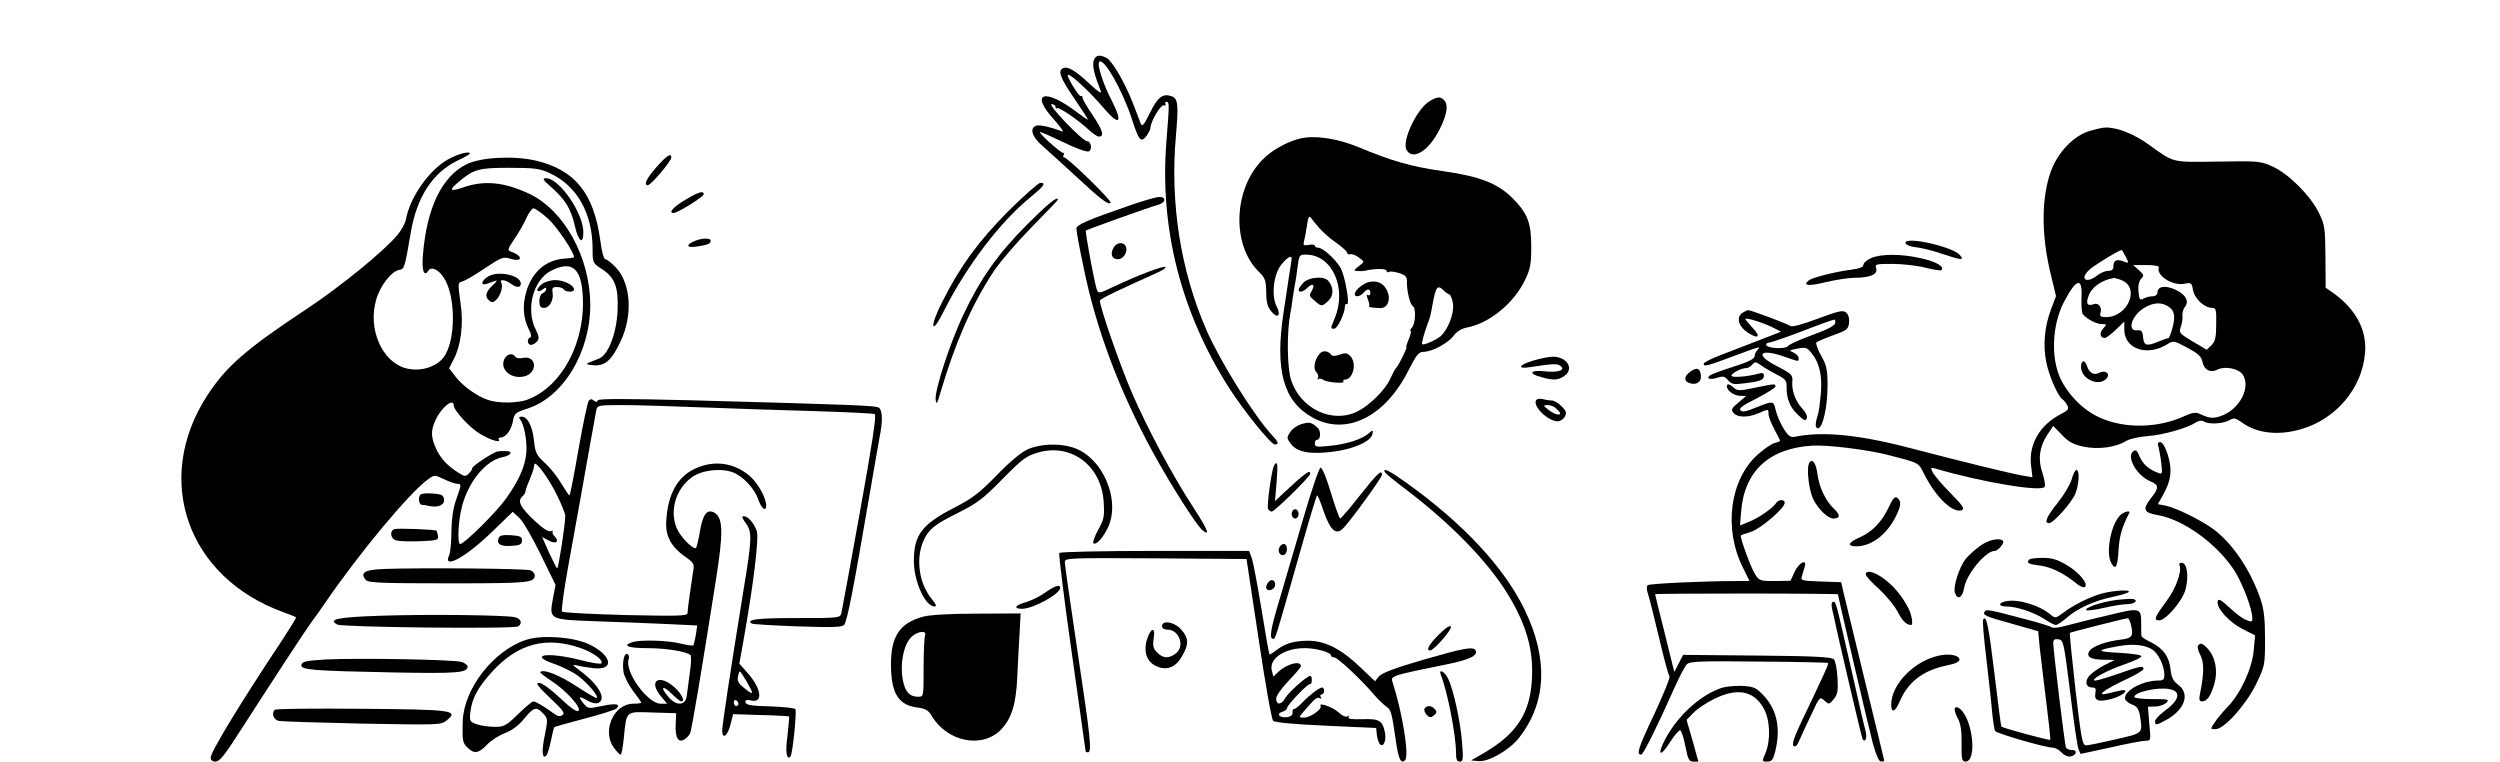 <?xml version="1.0" standalone="no"?>
<!DOCTYPE svg PUBLIC "-//W3C//DTD SVG 20010904//EN"
 "http://www.w3.org/TR/2001/REC-SVG-20010904/DTD/svg10.dtd">
<svg version="1.0" xmlns="http://www.w3.org/2000/svg"
 width="1080pt" height="329pt" viewBox="0 0 1080 329"
 preserveAspectRatio="xMidYMid meet">

<g transform="translate(0,329) scale(0.1,-0.1)"
fill="#000000" stroke="none">
<path d="M4724 3025 c-5 -21 3 -57 32 -130 4 -12 -15 1 -47 31 -62 58 -94 78
-115 70 -26 -10 -15 -41 46 -130 33 -49 60 -90 60 -93 0 -2 -21 12 -46 31
-140 107 -208 87 -101 -30 28 -32 45 -55 36 -52 -52 20 -99 30 -113 25 -29
-11 -18 -48 26 -86 22 -20 87 -78 142 -129 112 -104 143 -128 154 -118 7 8
-186 196 -201 196 -5 0 -5 5 -2 10 3 6 2 10 -3 10 -11 0 -110 89 -99 90 5 0
50 -20 102 -45 51 -25 100 -43 108 -39 17 6 11 44 -7 44 -20 1 -173 160 -153
160 9 0 17 -5 17 -12 0 -6 3 -9 6 -5 7 7 94 -53 139 -95 16 -15 35 -28 42 -28
25 0 17 27 -25 90 -25 36 -45 70 -45 77 0 7 -4 10 -8 8 -7 -5 -62 85 -56 91 8
9 96 -73 156 -144 67 -78 83 -64 35 31 -39 75 -66 159 -55 170 19 19 100 -122
141 -248 30 -93 39 -103 62 -73 9 13 18 29 18 35 0 28 45 103 58 98 7 -2 10 0
7 5 -3 6 -1 10 4 10 13 0 13 -5 0 -170 -30 -375 62 -737 270 -1065 63 -98 181
-245 198 -245 19 0 16 11 -11 39 -78 84 -225 319 -285 457 -111 256 -157 548
-131 837 12 139 9 163 -21 172 -36 12 -58 -5 -91 -72 -26 -53 -33 -62 -40 -47
-4 11 -19 50 -34 89 -34 87 -89 182 -114 195 -31 16 -49 12 -56 -15z"/>
<path d="M6179 2855 c-56 -30 -126 -176 -102 -214 28 -45 96 -2 142 90 33 66
39 107 19 127 -15 15 -27 15 -59 -3z"/>
<path d="M9026 2724 c-68 -21 -135 -91 -165 -171 -43 -116 -44 -279 0 -455
l21 -87 -21 -56 c-29 -76 -36 -157 -21 -230 12 -60 51 -148 70 -160 5 -3 15
-15 20 -25 9 -17 5 -22 -27 -39 -90 -46 -139 -129 -129 -219 l6 -54 -40 7
c-53 9 -273 63 -467 114 -233 62 -393 79 -515 55 -23 -5 -31 0 -53 35 -14 23
-29 58 -34 79 -9 41 -10 42 -89 10 -38 -16 -55 -19 -63 -11 -9 9 10 22 70 52
44 23 81 46 81 51 0 13 -2 13 -89 -5 -66 -14 -75 -14 -91 0 -19 17 -30 19 -30
6 0 -19 32 -41 58 -41 l26 0 -34 -29 c-30 -25 -33 -31 -21 -45 17 -20 61 -21
108 -1 44 19 43 19 43 -4 0 -10 11 -39 25 -65 14 -26 25 -49 25 -50 0 -2 -11
-7 -24 -10 -13 -3 -46 -26 -73 -50 -120 -108 -148 -319 -64 -487 l29 -59 -51
0 c-141 0 -382 -11 -389 -18 -5 -5 -5 -20 0 -33 5 -13 26 -98 48 -189 21 -91
42 -168 46 -171 5 -3 -25 -77 -66 -165 -70 -148 -78 -174 -56 -174 9 0 70 123
142 285 22 50 47 97 55 105 12 13 57 15 310 12 163 -1 298 -4 300 -6 4 -4 -14
-43 -122 -269 -25 -54 -34 -82 -27 -89 7 -7 15 0 25 23 8 19 31 69 52 112 36
78 37 79 57 60 19 -17 20 -17 40 7 17 21 19 36 16 92 -2 37 -9 73 -16 80 -10
10 -91 14 -332 16 l-319 3 -19 -37 -19 -37 -41 166 c-23 92 -42 168 -42 170 0
2 178 3 395 3 217 0 395 -2 395 -3 0 -8 135 -586 151 -645 14 -50 26 -78 35
-78 8 0 14 2 14 4 0 2 -38 158 -84 347 -46 189 -88 362 -93 384 l-9 40 -88 3
c-82 3 -88 4 -82 22 3 11 9 29 12 40 12 38 -24 21 -43 -20 l-18 -39 -68 -1
c-65 0 -68 1 -87 33 -16 25 -60 145 -60 163 0 2 19 9 43 16 42 13 147 102 147
126 0 16 -27 15 -37 -1 -13 -21 -74 -64 -117 -81 l-39 -16 5 62 c14 174 123
273 310 283 68 3 231 -17 323 -40 140 -36 132 -32 159 -86 50 -98 122 -167
161 -153 14 6 5 19 -48 73 -36 36 -70 77 -77 89 -10 21 -10 23 7 19 206 -61
462 -103 476 -80 4 6 -1 32 -9 58 -21 59 -14 114 20 166 l26 39 38 -39 c29
-31 49 -41 95 -51 63 -13 140 -2 184 26 13 8 53 17 90 20 68 5 171 34 209 59
13 8 26 10 35 4 21 -13 80 -10 109 5 21 12 27 11 55 -9 64 -47 157 -58 256
-29 152 44 264 178 276 329 9 100 -41 192 -141 262 l-29 20 -1 134 c-1 125 -3
138 -28 189 -37 75 -128 166 -197 199 -55 25 -60 26 -238 23 -203 -3 -190 -6
-297 71 -65 48 -141 78 -191 76 -11 0 -42 -7 -69 -15z m157 -543 c15 -29 15
-30 -10 -20 -30 11 -43 4 -43 -22 0 -13 -7 -19 -22 -19 -13 0 -34 -9 -48 -20
-50 -39 -79 -13 -30 28 26 22 125 82 136 82 1 0 9 -13 17 -29z m143 -46 c-12
-35 58 -80 109 -71 31 6 33 5 39 -28 7 -37 49 -76 83 -76 16 0 18 -8 17 -70 0
-57 -4 -74 -20 -91 l-21 -20 -61 36 c-58 35 -60 38 -51 63 5 14 9 36 7 47 -1
12 3 29 10 38 21 25 5 55 -41 76 -44 20 -77 14 -77 -14 0 -8 -9 -15 -21 -15
-11 0 -29 -4 -39 -10 -16 -8 -18 -5 -22 30 -2 27 2 45 12 56 13 14 12 17 -10
37 l-25 22 57 0 c35 0 57 -4 54 -10z m-162 -55 c83 -31 29 -160 -67 -160 -22
0 -27 4 -23 18 8 24 -9 46 -29 38 -27 -10 -35 2 -23 34 13 39 56 70 110 79 4
0 18 -3 32 -9z m-172 -76 c-1 -32 1 -64 5 -70 16 -21 58 -44 82 -44 23 0 23
-1 7 -19 -18 -20 -14 -41 7 -41 6 0 27 16 47 35 l37 36 0 -35 c0 -85 102 -118
189 -61 22 14 27 13 83 -17 45 -24 61 -38 65 -59 7 -37 35 -52 67 -35 30 15
88 4 106 -20 40 -55 -12 -155 -95 -182 -33 -11 -48 -9 -89 10 -17 8 -32 6 -65
-9 -114 -53 -259 -56 -367 -7 -70 31 -136 97 -170 169 -42 90 -36 231 15 330
54 103 81 110 76 19z m368 -34 c33 -17 39 -41 26 -93 -7 -26 -15 -48 -19 -48
-4 0 -22 -6 -41 -14 -53 -22 -64 -19 -68 18 -2 26 -7 32 -25 30 -46 -5 -24 65
30 97 36 22 69 25 97 10z"/>
<path d="M8990 1705 c0 -53 79 -88 111 -49 17 21 -7 37 -34 23 -21 -12 -43 1
-52 32 -9 27 -25 23 -25 -6z"/>
<path d="M5614 2691 c-55 -14 -120 -50 -158 -89 -128 -127 -137 -370 -17 -487
27 -26 30 -37 31 -86 0 -42 5 -63 21 -83 28 -35 45 -20 24 20 -23 47 -14 136
19 179 25 32 46 45 46 28 0 -5 -5 -37 -11 -73 -5 -36 -16 -108 -24 -160 -38
-249 -1 -383 124 -453 144 -81 311 -1 413 198 36 71 47 85 67 85 37 0 108 38
131 70 13 18 33 30 57 35 96 18 201 103 250 203 24 50 28 68 28 147 0 103 -16
144 -82 210 -62 62 -140 93 -295 115 -141 20 -222 43 -371 105 -92 38 -191 52
-253 36z m86 -387 c14 -16 46 -45 73 -63 26 -19 47 -38 47 -43 0 -4 3 -7 8 -7
15 3 27 -2 47 -17 20 -15 20 -15 -5 -34 -23 -18 -24 -20 -5 -21 11 -1 25 0 30
1 41 10 95 11 95 0 0 -6 5 -8 10 -5 6 4 26 1 45 -5 27 -9 34 -16 33 -38 -1
-39 13 -96 25 -104 15 -9 12 -75 -3 -93 -7 -8 -10 -15 -6 -15 3 0 0 -16 -8
-35 -8 -19 -13 -35 -10 -35 5 0 -36 -83 -45 -90 -4 -3 -15 -24 -26 -48 -19
-44 -87 -112 -138 -138 -109 -57 -250 9 -290 136 -17 54 -18 206 -3 285 4 17
8 46 10 65 3 19 7 44 9 55 3 12 8 46 12 78 7 55 8 57 37 57 113 0 178 -145
124 -275 -19 -46 -19 -45 -2 -45 14 0 46 67 46 96 0 8 4 13 8 10 16 -10 -8
127 -28 159 -25 40 -76 85 -96 85 -8 0 -14 4 -14 9 0 4 -12 6 -26 3 -22 -4
-25 -2 -21 14 3 11 9 41 13 68 5 39 9 46 18 34 6 -8 22 -28 36 -44z m536 -268
c7 -8 19 -16 25 -18 6 -2 13 -20 16 -41 5 -42 -21 -109 -53 -139 -20 -17 -74
-41 -80 -35 -4 3 8 46 23 87 11 29 13 36 22 87 14 75 21 84 47 59z"/>
<path d="M5630 2068 c-11 -12 -20 -25 -20 -30 0 -13 20 -9 36 7 23 23 36 18
23 -7 -15 -28 -15 -25 12 -49 28 -24 30 -24 58 2 23 22 23 58 -1 86 -18 22
-85 16 -108 -9z"/>
<path d="M5915 2072 c-24 -5 -59 -33 -62 -50 -4 -17 22 -15 37 3 16 19 30 19
30 -1 0 -8 -4 -12 -10 -9 -7 4 -7 -2 -1 -18 6 -14 8 -27 5 -29 -4 -5 15 -8 50
-9 36 0 48 49 21 88 -16 23 -40 31 -70 25z"/>
<path d="M5702 1763 c-23 -24 -31 -67 -15 -81 7 -7 10 -19 7 -25 -4 -7 -4 -9
1 -5 4 4 13 3 20 -2 14 -12 96 -19 89 -8 -3 4 -1 8 5 8 36 0 54 69 25 101 -13
14 -21 16 -46 7 -19 -7 -33 -7 -37 -1 -11 17 -36 21 -49 6z"/>
<path d="M1933 2600 c-80 -46 -161 -161 -179 -256 -3 -18 -20 -49 -37 -69 -56
-68 -248 -225 -397 -323 -257 -170 -344 -246 -425 -371 -235 -363 -86 -786
330 -936 28 -10 52 -20 54 -22 2 -1 -26 -46 -61 -100 -174 -261 -308 -481
-308 -506 0 -10 8 -17 19 -17 21 0 38 22 120 150 111 173 277 427 296 452 11
14 36 49 55 77 150 220 371 485 450 541 27 19 28 19 68 0 23 -11 48 -20 57
-20 19 0 19 -3 -5 -70 -13 -37 -19 -82 -20 -138 0 -46 -5 -92 -10 -102 -6 -10
-6 -21 -2 -24 20 -12 103 44 187 126 l90 87 29 -27 c16 -15 57 -86 92 -158
l64 -131 -11 -56 c-17 -95 -19 -93 188 -101 98 -3 236 -9 307 -12 l128 -6 -6
-41 c-4 -23 -9 -43 -11 -45 -2 -2 -27 1 -56 8 -56 14 -172 17 -207 6 -46 -15
-19 -26 64 -26 80 0 169 -14 187 -30 4 -4 3 -38 -3 -76 -5 -38 -11 -82 -13
-99 -5 -44 -45 -47 -81 -4 -36 43 -24 51 17 11 18 -18 36 -32 40 -32 17 0 4
29 -25 57 -69 65 -121 34 -62 -36 l26 -31 -28 0 c-57 0 -158 141 -138 193 3 8
1 18 -5 21 -15 9 -24 -37 -17 -79 4 -19 22 -55 41 -80 19 -25 35 -47 35 -50 0
-3 -16 -5 -34 -5 -85 0 -137 -119 -84 -190 12 -17 25 -30 29 -30 4 0 10 33 14
73 12 118 6 113 124 109 l102 -3 -2 -50 c-3 -56 12 -80 38 -63 9 6 20 17 24
25 7 14 50 271 111 659 33 207 32 271 -4 294 -32 20 -52 -5 -64 -78 -6 -36
-14 -69 -17 -73 -11 -10 -68 48 -83 84 -32 75 -6 168 62 219 41 32 121 43 176
25 44 -15 96 -68 113 -117 14 -41 35 -58 35 -27 -1 35 -38 100 -75 130 -73 60
-168 67 -252 18 -65 -39 -101 -115 -105 -223 -3 -59 24 -107 82 -147 36 -25
40 -32 35 -59 -8 -49 -25 -170 -25 -185 0 -12 -41 -13 -267 -8 -147 4 -270 10
-275 15 -4 4 8 93 27 197 19 105 44 242 55 305 27 151 60 339 66 368 4 21 8
22 117 22 61 0 216 -5 342 -10 127 -5 343 -12 482 -16 138 -4 256 -10 262 -13
8 -5 -12 -133 -64 -422 -41 -228 -77 -424 -80 -436 -5 -23 -7 -23 -195 -23
-168 0 -220 -6 -192 -24 5 -3 94 -8 198 -12 155 -5 192 -4 201 7 13 16 41 161
103 524 23 132 45 262 50 288 14 66 12 113 -2 125 -13 10 -91 13 -823 33 -284
7 -391 7 -393 -1 -3 -8 -8 -8 -17 0 -9 7 -15 7 -22 -2 -5 -7 -25 -102 -44
-210 -19 -109 -36 -198 -39 -198 -3 0 -18 23 -35 51 -16 28 -48 68 -71 89 -36
33 -42 44 -47 95 -6 62 -28 105 -53 105 -12 0 -14 -4 -7 -12 17 -21 30 -90 27
-140 -4 -60 -31 -122 -88 -202 -42 -59 -180 -196 -198 -196 -13 0 -9 98 8 163
28 107 103 198 175 212 35 7 48 25 18 26 -13 1 -31 0 -38 -1 -20 -3 -111 -63
-111 -73 0 -5 -7 -15 -15 -23 -13 -13 -18 -13 -42 2 -46 29 -74 57 -94 95 -28
57 -30 87 -7 135 25 55 78 96 78 63 0 -22 71 -99 115 -124 45 -27 90 -40 80
-24 -4 5 0 9 8 9 22 0 47 34 53 72 6 32 11 36 60 52 157 49 274 243 274 450
-1 204 -112 407 -264 479 -106 50 -194 59 -283 28 -61 -21 -66 -14 -22 23 66
55 85 61 219 61 109 0 131 -3 175 -23 117 -54 185 -173 185 -328 0 -59 1 -61
38 -85 58 -37 74 -78 70 -179 -4 -99 -40 -193 -80 -209 -13 -5 -32 -13 -43
-17 -16 -7 -12 -9 19 -12 49 -4 78 21 116 101 55 115 46 254 -21 323 -18 19
-38 34 -44 34 -7 0 -16 35 -22 83 -28 202 -109 303 -278 343 -96 22 -235 15
-298 -15 -108 -52 -174 -190 -190 -393 -6 -65 5 -97 23 -68 12 20 43 7 66 -28
54 -79 54 -276 0 -346 -32 -43 -103 -63 -163 -47 -103 28 -165 170 -128 296
17 61 67 124 100 129 22 3 24 12 49 159 26 155 94 260 202 313 30 14 54 28 54
30 0 13 -53 -1 -97 -26z m434 -254 c39 -35 113 -146 113 -167 0 -2 -18 -5 -40
-6 -81 -5 -141 -57 -166 -142 -18 -60 -14 -113 10 -163 11 -20 13 -34 6 -36
-15 -5 -12 -32 4 -32 7 0 19 7 26 15 10 12 9 22 -6 52 -44 88 -10 214 66 253
82 42 124 18 135 -79 24 -210 -80 -420 -238 -478 -42 -15 -125 -16 -168 -1
-49 16 -111 61 -142 102 l-27 35 20 39 c31 59 43 151 30 239 -13 95 -13 91 10
98 12 4 55 29 96 57 71 47 78 50 110 40 53 -16 54 13 1 31 -16 6 -14 11 15 54
18 27 42 67 52 91 10 23 25 42 31 42 7 0 35 -20 62 -44z m39 -1195 c20 -40 36
-80 36 -90 0 -33 -28 -220 -35 -227 -1 -1 -16 28 -34 66 l-31 70 28 -15 c32
-17 48 -5 26 18 -8 8 -12 18 -8 21 3 4 0 4 -9 1 -9 -3 -34 12 -66 42 -65 61
-78 86 -58 107 9 8 16 19 15 23 0 4 7 26 17 48 9 22 17 45 18 50 1 6 3 14 3
19 4 20 65 -64 98 -133z"/>
<path d="M2113 2098 c-12 -6 -24 -17 -28 -25 -5 -16 5 -15 50 2 16 7 14 2 -7
-18 -31 -29 -35 -49 -14 -66 11 -9 18 -8 30 4 19 19 31 60 21 74 -9 16 18 13
41 -4 25 -19 44 -19 44 0 0 34 -90 56 -137 33z"/>
<path d="M2339 2061 c-13 -11 -21 -23 -17 -27 4 -4 14 -1 23 6 11 9 15 9 15 1
0 -6 -7 -14 -15 -17 -9 -4 -15 -19 -15 -35 0 -22 5 -29 20 -29 24 0 43 34 37
66 -3 20 0 24 19 24 12 0 26 -4 29 -10 8 -13 45 -13 45 -1 0 19 -45 41 -81 41
-21 0 -47 -8 -60 -19z"/>
<path d="M2180 1741 c-24 -45 27 -91 85 -77 59 15 54 91 -5 80 -15 -4 -31 -1
-34 5 -11 17 -34 13 -46 -8z"/>
<path d="M2836 2568 c-44 -50 -57 -78 -37 -78 13 0 101 104 101 119 0 22 -19
10 -64 -41z"/>
<path d="M2383 2480 c59 -52 84 -93 100 -165 16 -69 37 -85 37 -28 0 83 -104
233 -161 233 -18 0 -14 -7 24 -40z"/>
<path d="M4356 2378 c-129 -130 -208 -238 -285 -391 -24 -46 -41 -92 -39 -103
3 -13 19 9 50 71 97 190 238 375 366 480 63 52 73 65 46 65 -8 0 -70 -55 -138
-122z"/>
<path d="M2961 2427 c-53 -31 -75 -57 -51 -57 18 0 130 70 130 81 0 17 -24 9
-79 -24z"/>
<path d="M4885 2404 c-189 -65 -235 -85 -235 -102 0 -10 13 -82 30 -162 54
-269 155 -537 300 -803 77 -141 188 -315 214 -337 37 -30 23 3 -42 103 -89
136 -197 340 -263 492 -54 126 -142 381 -137 397 3 8 70 40 243 118 28 12 45
24 39 27 -13 4 -123 -38 -224 -86 -63 -30 -65 -30 -72 -11 -10 28 -51 250 -47
254 7 5 282 104 312 111 33 9 37 35 5 34 -13 0 -68 -16 -123 -35z"/>
<path d="M4434 2317 c-125 -126 -200 -233 -274 -390 -57 -122 -123 -324 -118
-364 3 -23 7 -18 21 32 64 216 135 378 228 520 29 44 104 131 166 194 62 63
113 116 113 118 0 18 -42 -16 -136 -110z"/>
<path d="M3004 2250 c-44 -17 -39 -33 7 -25 50 8 59 12 59 26 0 11 -37 11 -66
-1z"/>
<path d="M8232 2239 c2 -7 22 -15 44 -17 21 -2 72 -14 112 -28 87 -29 100 -30
78 -5 -34 37 -245 83 -234 50z"/>
<path d="M4810 2219 c-15 -27 -6 -49 19 -49 24 0 44 32 35 54 -9 23 -41 20
-54 -5z"/>
<path d="M8083 2175 c-18 -8 -33 -21 -33 -29 0 -10 -16 -16 -52 -21 -70 -9
-170 -34 -185 -47 -27 -22 0 -25 74 -7 43 10 99 19 125 19 67 0 101 15 93 40
-6 19 -2 20 70 20 42 0 105 -7 141 -16 36 -9 67 -14 71 -11 14 15 -23 37 -87
51 -85 20 -174 20 -217 1z"/>
<path d="M7525 1937 c-26 -20 -13 -60 27 -85 45 -29 56 -16 19 22 -17 18 -31
35 -31 38 0 8 81 -17 121 -38 l33 -17 -95 -37 c-51 -20 -127 -49 -166 -64 -40
-15 -73 -32 -73 -37 0 -14 10 -12 125 31 118 44 125 46 107 28 -7 -7 -12 -19
-12 -27 0 -11 -28 -25 -88 -44 -48 -15 -94 -32 -102 -37 -23 -14 -4 -23 28
-12 25 8 32 7 47 -10 15 -18 25 -20 70 -14 68 8 85 14 85 33 0 11 -6 14 -22 9
-47 -13 -118 -19 -118 -9 0 11 43 33 64 33 8 0 19 7 26 15 11 13 15 13 39 -4
14 -10 45 -28 68 -40 34 -17 42 -26 41 -48 -1 -53 13 -90 47 -123 28 -27 36
-30 40 -18 4 9 -4 27 -19 43 -30 32 -47 79 -43 119 2 26 -4 32 -66 64 -99 50
-76 79 32 41 66 -23 61 -22 61 -6 0 8 -10 18 -22 24 -21 9 -20 10 17 17 36 7
42 5 62 -21 33 -40 46 -98 39 -174 -3 -36 -8 -72 -10 -80 -15 -48 -16 -69 -2
-69 20 0 41 91 41 185 0 69 -4 87 -28 129 -15 27 -24 53 -20 57 5 4 37 18 73
31 59 21 65 26 68 54 2 19 -3 36 -13 44 -13 11 -32 7 -123 -27 -67 -25 -111
-37 -118 -31 -12 9 -169 68 -182 68 -5 0 -16 -6 -27 -13z m403 -43 c-2 -11
-36 -29 -98 -51 -52 -19 -100 -40 -106 -48 -11 -15 -94 -10 -94 6 0 5 6 9 13
9 7 0 71 22 142 49 72 28 134 50 138 50 5 1 7 -6 5 -15z"/>
<path d="M6623 1732 c-63 -18 -71 -38 -13 -28 99 15 116 16 130 6 27 -18 -9
-31 -67 -24 -63 7 -73 -10 -15 -25 51 -15 74 -14 100 5 45 31 10 85 -53 83
-16 -1 -54 -8 -82 -17z"/>
<path d="M7302 1684 c-26 -18 -29 -39 -6 -48 31 -12 55 3 52 32 -4 32 -17 37
-46 16z"/>
<path d="M6636 1561 c-16 -25 51 -91 93 -91 11 0 25 9 31 20 9 17 6 25 -14 45
-14 14 -33 25 -43 25 -10 0 -28 3 -39 6 -12 3 -25 1 -28 -5z m88 -37 c9 -8 16
-17 16 -20 0 -11 -30 -2 -51 16 -24 19 -24 19 -2 20 12 0 29 -7 37 -16z"/>
<path d="M5623 1458 c-18 -5 -40 -20 -49 -34 -16 -24 -16 -27 3 -52 27 -36 84
-46 185 -33 89 12 161 45 167 76 3 19 2 19 -16 3 -28 -25 -95 -47 -169 -54
-55 -6 -64 -5 -64 10 0 9 4 16 9 16 17 0 19 39 2 53 -26 23 -34 25 -68 15z"/>
<path d="M9325 1358 c3 -13 9 -44 12 -71 5 -43 4 -47 -13 -40 -40 14 -67 38
-81 71 -11 27 -17 31 -28 22 -30 -25 17 -106 76 -130 37 -16 36 -28 -1 -75
-35 -45 -29 -60 30 -70 112 -19 256 -123 332 -239 36 -57 78 -166 78 -207 0
-16 -3 -17 -27 -7 -16 6 -46 29 -68 50 -43 40 -55 46 -55 25 0 -30 52 -85 105
-113 l57 -29 -6 -65 c-7 -79 -57 -187 -114 -245 -21 -22 -46 -52 -56 -68 -18
-27 -18 -27 5 -27 38 0 134 108 177 198 36 75 37 80 37 192 0 86 -5 129 -19
170 -43 127 -121 242 -204 304 -57 41 -163 93 -208 102 l-32 6 23 41 c35 63
40 107 20 172 -11 34 -23 55 -33 55 -10 0 -12 -6 -7 -22z"/>
<path d="M4440 1349 c-28 -12 -79 -55 -135 -113 -75 -77 -106 -100 -184 -140
-140 -72 -174 -118 -173 -233 1 -88 50 -193 89 -193 11 0 7 9 -10 30 -64 76
-75 202 -23 281 21 31 48 50 128 90 90 45 114 63 198 149 86 87 103 100 154
115 144 42 275 -57 284 -215 4 -60 1 -75 -24 -119 -15 -28 -24 -54 -21 -57 10
-11 37 16 60 60 63 121 -19 315 -152 354 -59 18 -140 14 -191 -9z"/>
<path d="M7814 1285 c-10 -25 2 -119 20 -153 22 -43 63 -82 86 -82 30 0 31 15
4 41 -37 34 -66 95 -73 153 -6 50 -26 71 -37 41z"/>
<path d="M5504 1279 c-10 -16 -32 -171 -26 -186 2 -7 9 -13 16 -13 12 0 166
151 166 163 0 20 -19 6 -114 -82 l-38 -36 7 83 c6 79 4 95 -11 71z"/>
<path d="M5631 1053 c-35 -120 -81 -276 -102 -348 -40 -132 -47 -175 -29 -175
10 0 7 -9 111 357 41 145 76 263 79 263 3 0 16 -32 29 -71 28 -79 51 -101 81
-74 27 25 170 221 170 234 0 25 -20 6 -95 -89 -43 -55 -82 -100 -85 -100 -4 0
-22 50 -40 110 -18 61 -38 110 -45 110 -6 0 -39 -97 -74 -217z"/>
<path d="M5982 1251 c2 -5 39 -36 83 -69 202 -152 367 -322 453 -466 77 -129
107 -235 100 -360 -8 -147 -66 -236 -206 -318 l-57 -33 33 -3 c42 -4 131 47
172 98 121 152 130 341 27 555 -89 184 -266 374 -511 549 -74 53 -102 67 -94
47z"/>
<path d="M8950 1220 c-6 -22 -33 -67 -60 -101 -49 -61 -61 -89 -38 -89 19 0
96 87 113 126 17 41 20 104 5 104 -5 0 -14 -18 -20 -40z"/>
<path d="M1817 1154 c-12 -12 -8 -44 6 -45 6 0 21 -2 32 -5 38 -8 67 5 63 29
-2 18 -10 22 -48 25 -25 2 -49 0 -53 -4z"/>
<path d="M8159 1098 c-30 -63 -70 -105 -126 -130 -50 -22 -55 -38 -13 -38 64
0 130 50 169 127 24 49 26 66 8 82 -11 8 -19 0 -38 -41z"/>
<path d="M5580 1070 c0 -11 7 -20 15 -20 8 0 15 9 15 20 0 11 -7 20 -15 20 -8
0 -15 -9 -15 -20z"/>
<path d="M9157 1062 c-39 -43 -60 -159 -37 -203 19 -35 28 -20 32 54 4 61 14
98 46 160 8 15 -25 6 -41 -11z"/>
<path d="M3221 1031 c29 -39 28 -67 -10 -296 -57 -353 -91 -576 -91 -601 0
-41 24 -23 36 27 l11 44 119 -4 c65 -1 121 -5 123 -6 1 -2 -2 -39 -7 -82 -10
-71 -4 -109 13 -91 9 9 28 198 21 205 -4 4 -48 9 -99 11 -101 3 -117 6 -117
22 0 6 10 8 25 4 52 -13 45 50 -13 116 l-38 43 18 101 c43 241 68 445 57 473
-13 35 -38 63 -56 63 -10 0 -7 -8 8 -29z m4 -684 c33 -58 32 -63 -8 -31 -26
20 -33 32 -29 50 2 13 6 24 8 24 2 0 15 -20 29 -43z m-35 -98 c0 -5 -4 -9 -10
-9 -5 0 -10 7 -10 16 0 8 5 12 10 9 6 -3 10 -10 10 -16z"/>
<path d="M1703 1004 c-22 -10 -15 -43 10 -49 12 -3 58 -5 102 -3 74 3 80 5 77
23 -2 11 -5 21 -6 22 -5 6 -172 12 -183 7z"/>
<path d="M2154 965 c-10 -25 9 -37 57 -33 36 2 44 7 44 23 0 17 -8 20 -48 23
-36 2 -49 -1 -53 -13z"/>
<path d="M8553 931 c-22 -16 -49 -41 -61 -55 -28 -36 -55 -120 -47 -146 11
-34 33 -23 40 20 10 60 93 160 132 160 15 0 44 36 36 43 -15 16 -63 5 -100
-22z"/>
<path d="M5526 923 c-8 -19 8 -38 23 -29 16 10 13 46 -3 46 -8 0 -17 -8 -20
-17z"/>
<path d="M4576 901 c-3 -5 21 -199 54 -431 33 -232 60 -424 60 -426 0 -2 5 -4
10 -4 18 0 11 62 -45 435 -30 202 -55 375 -55 386 0 19 9 19 392 17 l393 -3
52 -344 c28 -189 56 -348 63 -355 7 -7 93 -15 228 -21 l217 -10 3 -30 c2 -16
8 -34 13 -40 15 -15 29 15 22 50 -10 52 -25 61 -98 58 -46 -1 -64 1 -59 9 5 7
3 8 -5 3 -8 -4 -23 3 -39 18 -24 22 -88 45 -77 27 8 -13 -45 -50 -70 -50 -25
0 -25 0 -6 23 11 12 29 33 40 45 12 14 25 21 32 16 8 -4 9 -3 5 4 -4 7 -2 12
3 12 6 0 11 7 11 15 0 8 -3 15 -8 15 -12 0 -52 -30 -85 -64 -16 -17 -33 -30
-37 -29 -4 1 -7 -5 -6 -15 1 -11 -8 -18 -23 -20 -32 -5 -50 14 -22 23 12 3 21
11 21 16 0 13 92 109 100 104 3 -2 7 5 7 16 1 10 -2 19 -7 19 -14 0 -94 -71
-108 -96 -16 -29 -37 -31 -39 -4 -1 13 20 43 53 78 30 31 54 60 54 64 0 26
-59 11 -97 -24 l-22 -21 -7 27 c-12 51 55 96 142 96 50 0 114 -18 114 -32 0
-4 6 -8 14 -8 14 0 115 -94 171 -160 17 -20 40 -42 52 -51 23 -16 25 -24 43
-149 11 -78 22 -102 40 -84 19 19 -12 207 -55 340 -8 24 2 27 235 74 99 20
138 39 124 61 -10 17 -51 9 -225 -41 -123 -36 -179 -57 -192 -72 l-17 -21 -63
60 c-82 79 -152 115 -226 115 -61 0 -100 -12 -139 -42 -14 -11 -27 -19 -28
-17 -2 2 -17 88 -34 193 -17 104 -36 204 -42 222 l-12 32 -407 0 c-232 0 -410
-4 -413 -9z"/>
<path d="M8767 873 c-15 -14 -5 -20 44 -26 49 -6 103 -32 161 -79 15 -12 31
-18 35 -14 15 15 -24 62 -77 94 -42 25 -65 32 -105 32 -29 0 -55 -3 -58 -7z"/>
<path d="M9416 847 c10 -27 -17 -101 -57 -154 -51 -69 -57 -83 -31 -83 28 0
100 84 113 132 15 56 8 112 -13 116 -12 2 -16 -1 -12 -11z"/>
<path d="M1657 832 c-82 -3 -103 -16 -77 -47 11 -13 64 -15 359 -15 350 0 371
2 371 36 0 6 -8 16 -17 20 -17 8 -472 12 -636 6z"/>
<path d="M8060 808 c0 -6 26 -35 58 -63 31 -29 67 -73 80 -98 19 -38 38 -57
58 -57 10 0 3 44 -12 73 -27 52 -63 96 -107 128 -41 30 -77 38 -77 17z"/>
<path d="M5482 778 c-7 -7 -12 -18 -12 -25 0 -18 29 -16 37 3 8 21 -10 37 -25
22z"/>
<path d="M4515 730 c-22 -16 -59 -34 -82 -41 -48 -13 -57 -29 -18 -29 48 0
165 64 165 91 0 16 -24 8 -65 -21z"/>
<path d="M9080 726 c-54 -15 -123 -50 -168 -84 -29 -22 -34 -23 -50 -10 -47
42 -142 71 -194 61 -37 -7 -36 -23 0 -23 43 0 119 -25 163 -54 21 -14 44 -26
50 -26 6 0 27 14 47 31 45 40 119 74 197 90 33 7 64 16 70 21 14 12 -63 8
-115 -6z"/>
<path d="M9141 698 c-65 -9 -138 -34 -128 -44 3 -3 37 1 76 10 38 9 83 16 100
16 31 0 50 15 28 22 -6 2 -41 0 -76 -4z"/>
<path d="M7915 658 c21 -101 127 -553 131 -560 12 -20 21 5 13 35 -5 17 -34
142 -64 277 -66 288 -63 280 -76 280 -7 0 -8 -13 -4 -32z"/>
<path d="M8574 648 c-10 -15 0 -20 119 -53 l112 -32 7 -74 c5 -41 17 -146 28
-233 11 -87 19 -160 17 -162 -4 -4 -205 51 -211 57 -2 2 -15 105 -30 229 -25
208 -35 256 -49 233 -3 -4 3 -80 14 -168 10 -88 22 -192 25 -232 4 -39 10 -76
13 -81 7 -11 219 -72 249 -72 11 0 27 -9 37 -20 11 -12 28 -20 39 -18 26 4 33
28 7 28 -11 0 -22 4 -26 10 -5 9 -54 414 -55 453 0 13 6 18 23 15 21 -3 23
-12 50 -228 15 -124 31 -234 36 -246 l9 -21 129 28 c70 16 139 29 152 29 23 0
23 1 16 73 l-6 74 32 1 c18 0 39 8 48 16 14 15 8 16 -62 16 -42 0 -77 4 -77 9
0 21 101 44 152 34 53 -10 44 -48 -23 -96 -21 -16 -39 -35 -39 -43 0 -19 6
-18 57 11 73 44 93 109 44 146 -22 16 -30 31 -34 66 -6 57 -32 92 -84 118 -23
11 -42 23 -42 28 -1 4 -1 26 -1 50 0 73 -1 74 -151 37 -74 -17 -155 -38 -181
-45 -26 -7 -50 -9 -55 -5 -4 4 -55 20 -113 35 -158 42 -170 44 -176 33z m630
-50 c14 -55 9 -65 -41 -71 -67 -8 -124 -29 -137 -50 -15 -24 6 -37 64 -37 l45
-1 -45 -23 c-25 -13 -53 -33 -64 -45 -21 -24 -15 -51 12 -51 15 0 18 -5 14
-25 -6 -33 15 -40 74 -23 51 14 79 46 30 34 -14 -3 -38 -9 -52 -12 -52 -13
-13 17 72 57 46 21 84 43 84 49 0 15 -14 13 -107 -20 -46 -16 -92 -30 -101
-30 -30 0 49 44 126 70 41 14 74 30 73 35 0 6 -45 12 -98 15 -101 5 -100 11 1
29 60 11 113 5 144 -15 27 -18 52 -71 52 -109 0 -20 -5 -25 -26 -25 -66 0
-144 -41 -144 -76 0 -9 13 -21 29 -27 22 -8 30 -19 35 -46 13 -81 17 -77 -104
-105 -61 -14 -118 -26 -128 -26 -16 0 -21 27 -46 241 -15 132 -26 242 -24 245
3 3 223 59 249 63 4 1 9 -9 13 -21z"/>
<path d="M1643 630 c-182 -6 -229 -15 -186 -38 22 -12 763 -20 781 -8 21 13
13 34 -15 40 -44 9 -381 13 -580 6z"/>
<path d="M3988 626 c-101 -27 -140 -85 -139 -210 1 -121 32 -171 111 -182 38
-5 50 -12 64 -35 68 -116 223 -145 303 -58 45 49 63 111 68 231 3 62 7 148 10
191 l4 77 -187 -1 c-116 0 -205 -5 -234 -13z m8 -82 c-3 -9 -6 -72 -6 -140 0
-123 0 -124 -23 -124 -39 0 -59 23 -68 80 -11 67 6 146 37 177 27 27 70 32 60
7z"/>
<path d="M5020 585 c0 -9 9 -15 23 -15 53 0 77 -75 35 -104 -30 -22 -54 -20
-79 5 -17 17 -20 29 -15 61 9 53 -14 47 -30 -8 -15 -53 2 -96 44 -113 44 -19
82 -3 109 45 29 51 29 76 -3 113 -28 34 -84 44 -84 16z"/>
<path d="M6216 549 c-43 -43 -57 -69 -38 -69 16 0 94 89 90 102 -3 9 -20 -2
-52 -33z"/>
<path d="M2273 526 c-141 -46 -269 -211 -274 -351 -2 -87 -1 -93 21 -115 28
-28 48 -25 84 13 17 18 52 41 78 50 30 12 59 33 83 63 41 50 53 53 82 21 20
-21 20 -25 7 -91 -15 -70 -12 -108 6 -90 5 5 14 34 20 64 6 29 12 56 15 59 3
2 62 19 132 37 69 18 131 38 136 43 20 20 -3 24 -63 11 -58 -12 -60 -12 -79
11 -25 31 -21 34 16 13 16 -10 37 -15 46 -11 40 15 4 80 -78 140 -32 24 -35
28 -15 23 14 -4 45 -9 70 -12 98 -13 85 56 -18 104 -69 31 -201 40 -269 18z
m239 -37 c55 -20 98 -53 85 -65 -3 -4 -45 3 -91 15 -143 36 -227 22 -109 -18
29 -10 71 -31 94 -46 41 -29 96 -91 87 -100 -2 -3 -41 20 -87 50 -73 48 -143
76 -157 62 -3 -2 18 -19 46 -37 64 -41 136 -120 118 -131 -8 -5 -37 16 -80 57
-39 37 -77 64 -89 64 -17 0 -6 -14 47 -65 56 -52 66 -66 54 -74 -10 -7 -21 -6
-35 5 -43 31 -80 54 -91 54 -5 0 -35 -25 -66 -55 -51 -50 -60 -55 -100 -55
-25 0 -60 5 -78 11 -31 11 -32 14 -28 53 7 59 32 106 93 173 112 124 236 156
387 102z"/>
<path d="M9495 500 c-3 -5 2 -24 11 -41 16 -32 16 -78 -2 -166 -5 -25 -3 -33
9 -33 21 0 37 22 53 76 16 55 5 115 -29 152 -22 24 -33 27 -42 12z"/>
<path d="M8377 458 c-108 -23 -207 -124 -207 -213 0 -36 17 -31 35 11 36 87
102 138 204 159 36 7 56 16 56 25 0 19 -43 28 -88 18z"/>
<path d="M1405 441 c-82 -5 -100 -9 -103 -23 -4 -22 45 -26 401 -33 271 -5
317 -2 317 26 0 5 -11 14 -24 19 -29 11 -450 18 -591 11z"/>
<path d="M6225 373 c28 -71 65 -259 65 -335 0 -29 4 -38 16 -38 15 0 16 10 10
83 -7 92 -38 232 -61 277 -17 32 -42 42 -30 13z"/>
<path d="M7428 315 c-88 -33 -179 -117 -232 -214 -39 -73 -26 -87 18 -18 20
32 41 55 45 52 5 -2 15 -34 22 -70 11 -56 16 -65 34 -65 l22 0 -25 90 -26 90
29 30 c16 17 56 44 89 60 100 50 172 37 215 -40 28 -50 31 -136 8 -193 -16
-37 -16 -37 7 -37 20 0 26 8 35 44 24 98 8 178 -48 239 -35 37 -43 41 -97 44
-34 1 -75 -3 -96 -12z"/>
<path d="M6154 229 c-3 -6 1 -18 9 -27 13 -13 19 -13 32 -2 12 10 13 16 4 26
-14 17 -35 18 -45 3z"/>
<path d="M8445 231 c-3 -6 2 -25 12 -43 13 -24 18 -54 17 -111 -1 -67 2 -77
17 -77 51 0 32 182 -24 228 -10 8 -17 9 -22 3z"/>
<path d="M1187 224 c-15 -15 -6 -42 16 -48 12 -3 176 -8 362 -12 332 -6 341
-6 365 14 53 43 28 47 -368 50 -202 2 -371 0 -375 -4z"/>
</g>
</svg>
